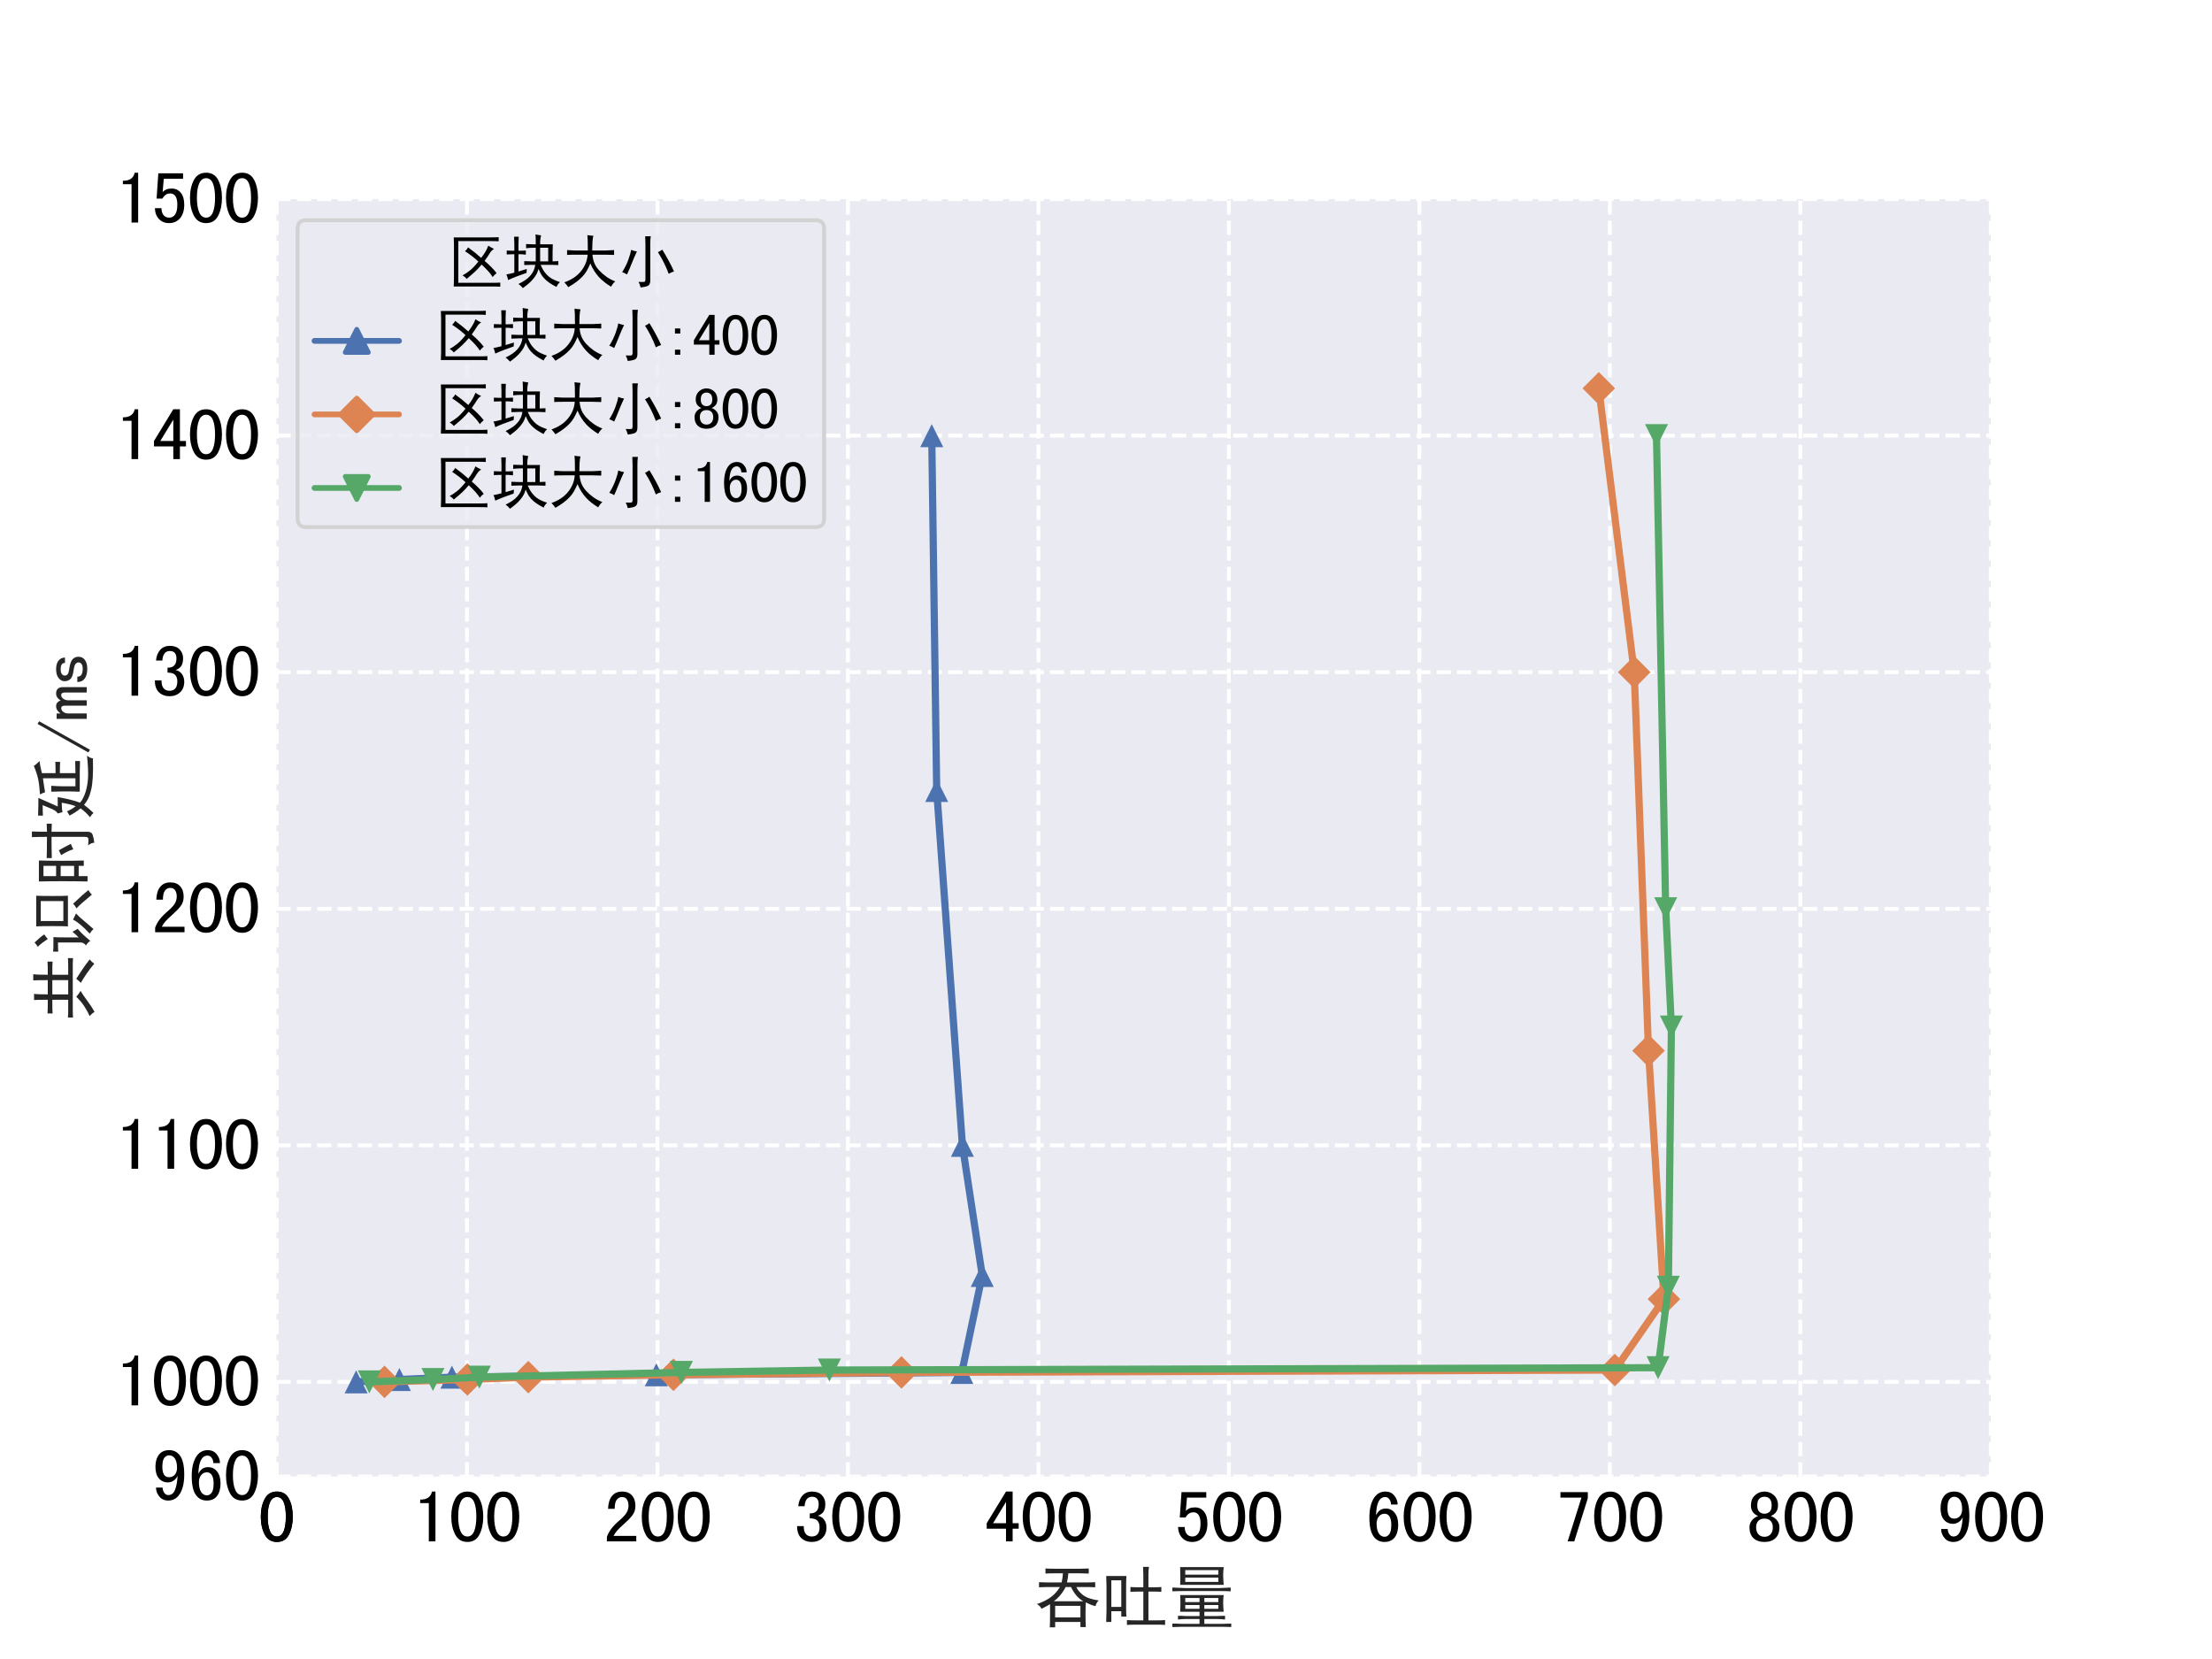 <?xml version="1.0" encoding="utf-8" standalone="no"?>
<!DOCTYPE svg PUBLIC "-//W3C//DTD SVG 1.1//EN"
  "http://www.w3.org/Graphics/SVG/1.1/DTD/svg11.dtd">
<svg xmlns:xlink="http://www.w3.org/1999/xlink" width="460.8pt" height="345.6pt" viewBox="0 0 460.8 345.6" xmlns="http://www.w3.org/2000/svg" version="1.1">
 <defs>
  <style type="text/css">*{stroke-linejoin: round; stroke-linecap: butt}</style>
 </defs>
 <g id="figure_1">
  <g id="patch_1">
   <path d="M 0 345.6 
L 460.8 345.6 
L 460.8 0 
L 0 0 
z
" style="fill: #ffffff"/>
  </g>
  <g id="axes_1">
   <g id="patch_2">
    <path d="M 57.6 307.584 
L 414.72 307.584 
L 414.72 41.472 
L 57.6 41.472 
z
" style="fill: #eaeaf2"/>
   </g>
   <g id="matplotlib.axis_1">
    <g id="xtick_1">
     <g id="line2d_1">
      <path d="M 57.6 307.584 
L 57.6 41.472 
" clip-path="url(#p0c2aff9c93)" style="fill: none; stroke-dasharray: 2.96,1.28; stroke-dashoffset: 0; stroke: #ffffff; stroke-width: 0.8"/>
     </g>
     <g id="text_1">
      <!-- 0 -->
      <g transform="translate(53.85 321.338) scale(0.15 -0.15)">
       <defs>
        <path id="SimHei-30" d="M 2975 2250 
Q 2975 1350 2650 700 
Q 2325 50 1600 50 
Q 875 50 537 700 
Q 200 1350 200 2250 
Q 200 3150 537 3787 
Q 875 4425 1600 4425 
Q 2325 4425 2650 3787 
Q 2975 3150 2975 2250 
z
M 2375 2250 
Q 2375 3050 2187 3500 
Q 2000 3950 1600 3950 
Q 1200 3950 1000 3500 
Q 800 3050 800 2250 
Q 800 1450 1000 987 
Q 1200 525 1600 525 
Q 2000 525 2187 987 
Q 2375 1450 2375 2250 
z
" transform="scale(0.016)"/>
       </defs>
       <use xlink:href="#SimHei-30"/>
      </g>
     </g>
    </g>
    <g id="xtick_2">
     <g id="line2d_2">
      <path d="M 57.6 307.584 
L 57.6 41.472 
" clip-path="url(#p0c2aff9c93)" style="fill: none; stroke-dasharray: 2.96,1.28; stroke-dashoffset: 0; stroke: #ffffff; stroke-width: 0.8"/>
     </g>
     <g id="text_2">
      <!-- 0 -->
      <g transform="translate(53.85 321.338) scale(0.15 -0.15)">
       <use xlink:href="#SimHei-30"/>
      </g>
     </g>
    </g>
    <g id="xtick_3">
     <g id="line2d_3">
      <path d="M 97.28 307.584 
L 97.28 41.472 
" clip-path="url(#p0c2aff9c93)" style="fill: none; stroke-dasharray: 2.96,1.28; stroke-dashoffset: 0; stroke: #ffffff; stroke-width: 0.8"/>
     </g>
     <g id="text_3">
      <!-- 100 -->
      <g transform="translate(86.03 321.338) scale(0.15 -0.15)">
       <defs>
        <path id="SimHei-31" d="M 1950 100 
L 1375 100 
L 1375 3425 
L 625 3425 
L 625 3725 
Q 1075 3725 1325 3900 
Q 1575 4075 1650 4425 
L 1950 4425 
L 1950 100 
z
" transform="scale(0.016)"/>
       </defs>
       <use xlink:href="#SimHei-31"/>
       <use xlink:href="#SimHei-30" x="50"/>
       <use xlink:href="#SimHei-30" x="100"/>
      </g>
     </g>
    </g>
    <g id="xtick_4">
     <g id="line2d_4">
      <path d="M 136.96 307.584 
L 136.96 41.472 
" clip-path="url(#p0c2aff9c93)" style="fill: none; stroke-dasharray: 2.96,1.28; stroke-dashoffset: 0; stroke: #ffffff; stroke-width: 0.8"/>
     </g>
     <g id="text_4">
      <!-- 200 -->
      <g transform="translate(125.71 321.338) scale(0.15 -0.15)">
       <defs>
        <path id="SimHei-32" d="M 2850 100 
L 300 100 
L 300 500 
Q 450 900 712 1237 
Q 975 1575 1475 2000 
Q 1850 2325 2012 2600 
Q 2175 2875 2175 3200 
Q 2175 3525 2037 3737 
Q 1900 3950 1600 3950 
Q 1350 3950 1162 3725 
Q 975 3500 975 2925 
L 400 2925 
Q 425 3650 737 4037 
Q 1050 4425 1625 4425 
Q 2175 4425 2475 4087 
Q 2775 3750 2775 3175 
Q 2775 2700 2500 2350 
Q 2225 2000 1825 1650 
Q 1375 1250 1200 1050 
Q 1025 850 875 575 
L 2850 575 
L 2850 100 
z
" transform="scale(0.016)"/>
       </defs>
       <use xlink:href="#SimHei-32"/>
       <use xlink:href="#SimHei-30" x="50"/>
       <use xlink:href="#SimHei-30" x="100"/>
      </g>
     </g>
    </g>
    <g id="xtick_5">
     <g id="line2d_5">
      <path d="M 176.64 307.584 
L 176.64 41.472 
" clip-path="url(#p0c2aff9c93)" style="fill: none; stroke-dasharray: 2.96,1.28; stroke-dashoffset: 0; stroke: #ffffff; stroke-width: 0.8"/>
     </g>
     <g id="text_5">
      <!-- 300 -->
      <g transform="translate(165.39 321.338) scale(0.15 -0.15)">
       <defs>
        <path id="SimHei-33" d="M 2825 1300 
Q 2825 725 2462 387 
Q 2100 50 1550 50 
Q 1000 50 637 387 
Q 275 725 275 1425 
L 850 1425 
Q 850 950 1037 737 
Q 1225 525 1550 525 
Q 1875 525 2050 725 
Q 2225 925 2225 1350 
Q 2225 1700 2037 1900 
Q 1850 2100 1375 2100 
L 1375 2525 
Q 1775 2525 1962 2725 
Q 2150 2925 2150 3325 
Q 2150 3625 2012 3800 
Q 1875 3975 1575 3975 
Q 1275 3975 1112 3762 
Q 950 3550 925 3150 
L 375 3150 
Q 425 3725 737 4075 
Q 1050 4425 1575 4425 
Q 2125 4425 2425 4112 
Q 2725 3800 2725 3350 
Q 2725 2925 2575 2687 
Q 2425 2450 2075 2325 
Q 2425 2250 2625 1975 
Q 2825 1700 2825 1300 
z
" transform="scale(0.016)"/>
       </defs>
       <use xlink:href="#SimHei-33"/>
       <use xlink:href="#SimHei-30" x="50"/>
       <use xlink:href="#SimHei-30" x="100"/>
      </g>
     </g>
    </g>
    <g id="xtick_6">
     <g id="line2d_6">
      <path d="M 216.32 307.584 
L 216.32 41.472 
" clip-path="url(#p0c2aff9c93)" style="fill: none; stroke-dasharray: 2.96,1.28; stroke-dashoffset: 0; stroke: #ffffff; stroke-width: 0.8"/>
     </g>
     <g id="text_6">
      <!-- 400 -->
      <g transform="translate(205.07 321.338) scale(0.15 -0.15)">
       <defs>
        <path id="SimHei-34" d="M 2975 1200 
L 2450 1200 
L 2450 100 
L 1875 100 
L 1875 1200 
L 200 1200 
L 200 1675 
L 1875 4425 
L 2450 4425 
L 2450 1675 
L 2975 1675 
L 2975 1200 
z
M 1875 1675 
L 1875 3525 
L 750 1675 
L 1875 1675 
z
" transform="scale(0.016)"/>
       </defs>
       <use xlink:href="#SimHei-34"/>
       <use xlink:href="#SimHei-30" x="50"/>
       <use xlink:href="#SimHei-30" x="100"/>
      </g>
     </g>
    </g>
    <g id="xtick_7">
     <g id="line2d_7">
      <path d="M 256 307.584 
L 256 41.472 
" clip-path="url(#p0c2aff9c93)" style="fill: none; stroke-dasharray: 2.96,1.28; stroke-dashoffset: 0; stroke: #ffffff; stroke-width: 0.8"/>
     </g>
     <g id="text_7">
      <!-- 500 -->
      <g transform="translate(244.75 321.338) scale(0.15 -0.15)">
       <defs>
        <path id="SimHei-35" d="M 2825 1650 
Q 2825 900 2462 475 
Q 2100 50 1500 50 
Q 975 50 637 400 
Q 300 750 275 1350 
L 850 1350 
Q 850 975 1025 750 
Q 1200 525 1525 525 
Q 1850 525 2037 800 
Q 2225 1075 2225 1650 
Q 2225 2150 2062 2387 
Q 1900 2625 1625 2625 
Q 1400 2625 1237 2525 
Q 1075 2425 925 2175 
L 425 2175 
L 575 4375 
L 2725 4375 
L 2725 3900 
L 1050 3900 
L 950 2750 
Q 1100 2900 1275 2975 
Q 1450 3050 1750 3050 
Q 2225 3050 2525 2687 
Q 2825 2325 2825 1650 
z
" transform="scale(0.016)"/>
       </defs>
       <use xlink:href="#SimHei-35"/>
       <use xlink:href="#SimHei-30" x="50"/>
       <use xlink:href="#SimHei-30" x="100"/>
      </g>
     </g>
    </g>
    <g id="xtick_8">
     <g id="line2d_8">
      <path d="M 295.68 307.584 
L 295.68 41.472 
" clip-path="url(#p0c2aff9c93)" style="fill: none; stroke-dasharray: 2.96,1.28; stroke-dashoffset: 0; stroke: #ffffff; stroke-width: 0.8"/>
     </g>
     <g id="text_8">
      <!-- 600 -->
      <g transform="translate(284.43 321.338) scale(0.15 -0.15)">
       <defs>
        <path id="SimHei-36" d="M 2850 1550 
Q 2850 850 2550 450 
Q 2250 50 1650 50 
Q 1050 50 700 550 
Q 350 1050 350 2175 
Q 350 3200 712 3812 
Q 1075 4425 1750 4425 
Q 2225 4425 2512 4075 
Q 2800 3725 2800 3300 
L 2225 3300 
Q 2225 3550 2087 3750 
Q 1950 3950 1725 3950 
Q 1350 3950 1150 3562 
Q 950 3175 925 2375 
Q 1100 2700 1300 2825 
Q 1500 2950 1775 2950 
Q 2250 2950 2550 2575 
Q 2850 2200 2850 1550 
z
M 2250 1550 
Q 2250 2000 2100 2250 
Q 1950 2500 1675 2500 
Q 1350 2500 1162 2250 
Q 975 2000 975 1650 
Q 975 1100 1162 800 
Q 1350 500 1675 500 
Q 1900 500 2075 725 
Q 2250 950 2250 1550 
z
" transform="scale(0.016)"/>
       </defs>
       <use xlink:href="#SimHei-36"/>
       <use xlink:href="#SimHei-30" x="50"/>
       <use xlink:href="#SimHei-30" x="100"/>
      </g>
     </g>
    </g>
    <g id="xtick_9">
     <g id="line2d_9">
      <path d="M 335.36 307.584 
L 335.36 41.472 
" clip-path="url(#p0c2aff9c93)" style="fill: none; stroke-dasharray: 2.96,1.28; stroke-dashoffset: 0; stroke: #ffffff; stroke-width: 0.8"/>
     </g>
     <g id="text_9">
      <!-- 700 -->
      <g transform="translate(324.11 321.338) scale(0.15 -0.15)">
       <defs>
        <path id="SimHei-37" d="M 2775 3850 
L 1600 100 
L 1025 100 
L 2225 3900 
L 400 3900 
L 400 4375 
L 2775 4375 
L 2775 3850 
z
" transform="scale(0.016)"/>
       </defs>
       <use xlink:href="#SimHei-37"/>
       <use xlink:href="#SimHei-30" x="50"/>
       <use xlink:href="#SimHei-30" x="100"/>
      </g>
     </g>
    </g>
    <g id="xtick_10">
     <g id="line2d_10">
      <path d="M 375.04 307.584 
L 375.04 41.472 
" clip-path="url(#p0c2aff9c93)" style="fill: none; stroke-dasharray: 2.96,1.28; stroke-dashoffset: 0; stroke: #ffffff; stroke-width: 0.8"/>
     </g>
     <g id="text_10">
      <!-- 800 -->
      <g transform="translate(363.79 321.338) scale(0.15 -0.15)">
       <defs>
        <path id="SimHei-38" d="M 2875 1325 
Q 2875 700 2525 375 
Q 2175 50 1575 50 
Q 975 50 625 375 
Q 275 700 275 1325 
Q 275 1650 475 1912 
Q 675 2175 1025 2300 
Q 725 2425 562 2650 
Q 400 2875 400 3225 
Q 400 3775 750 4100 
Q 1100 4425 1575 4425 
Q 2050 4425 2400 4100 
Q 2750 3775 2750 3225 
Q 2750 2875 2587 2650 
Q 2425 2425 2125 2300 
Q 2475 2175 2675 1912 
Q 2875 1650 2875 1325 
z
M 2200 3225 
Q 2200 3625 2025 3800 
Q 1850 3975 1575 3975 
Q 1300 3975 1125 3800 
Q 950 3625 950 3225 
Q 950 2825 1137 2662 
Q 1325 2500 1575 2500 
Q 1825 2500 2012 2662 
Q 2200 2825 2200 3225 
z
M 2300 1325 
Q 2300 1675 2112 1875 
Q 1925 2075 1575 2075 
Q 1225 2075 1037 1875 
Q 850 1675 850 1325 
Q 850 925 1050 712 
Q 1250 500 1575 500 
Q 1900 500 2100 712 
Q 2300 925 2300 1325 
z
" transform="scale(0.016)"/>
       </defs>
       <use xlink:href="#SimHei-38"/>
       <use xlink:href="#SimHei-30" x="50"/>
       <use xlink:href="#SimHei-30" x="100"/>
      </g>
     </g>
    </g>
    <g id="xtick_11">
     <g id="line2d_11">
      <path d="M 414.72 307.584 
L 414.72 41.472 
" clip-path="url(#p0c2aff9c93)" style="fill: none; stroke-dasharray: 2.96,1.28; stroke-dashoffset: 0; stroke: #ffffff; stroke-width: 0.8"/>
     </g>
     <g id="text_11">
      <!-- 900 -->
      <g transform="translate(403.47 321.338) scale(0.15 -0.15)">
       <defs>
        <path id="SimHei-39" d="M 2825 2300 
Q 2825 1275 2462 662 
Q 2100 50 1425 50 
Q 950 50 662 400 
Q 375 750 375 1175 
L 950 1175 
Q 950 925 1087 725 
Q 1225 525 1450 525 
Q 1825 525 2012 950 
Q 2200 1375 2250 2200 
Q 2125 1925 1900 1775 
Q 1675 1625 1400 1625 
Q 925 1625 625 1975 
Q 325 2325 325 2975 
Q 325 3625 625 4025 
Q 925 4425 1525 4425 
Q 2125 4425 2475 3925 
Q 2825 3425 2825 2300 
z
M 2200 2875 
Q 2200 3425 2012 3700 
Q 1825 3975 1500 3975 
Q 1275 3975 1100 3762 
Q 925 3550 925 2975 
Q 925 2550 1062 2312 
Q 1200 2075 1500 2075 
Q 1825 2075 2012 2300 
Q 2200 2525 2200 2875 
z
" transform="scale(0.016)"/>
       </defs>
       <use xlink:href="#SimHei-39"/>
       <use xlink:href="#SimHei-30" x="50"/>
       <use xlink:href="#SimHei-30" x="100"/>
      </g>
     </g>
    </g>
    <g id="text_12">
     <!-- 吞吐量 -->
     <g style="fill: #262626" transform="translate(215.16 337.772) scale(0.14 -0.14)">
      <defs>
       <path id="SimHei-541e" d="M 3050 3200 
Q 2650 2400 1950 1875 
L 4700 1875 
Q 4000 2250 3550 3200 
L 3050 3200 
z
M 2075 1450 
L 2075 375 
L 4425 375 
L 4425 1450 
L 2075 1450 
z
M 1175 4925 
Q 1575 4900 2025 4900 
L 4400 4900 
Q 4775 4900 5200 4925 
L 5200 4450 
Q 4775 4475 4400 4475 
L 3300 4475 
Q 3275 4075 3175 3625 
L 4925 3625 
Q 5400 3625 5800 3650 
L 5800 3175 
Q 5425 3200 4925 3200 
L 4050 3200 
Q 4175 2850 4637 2475 
Q 5100 2100 6125 1950 
Q 5925 1775 5825 1425 
Q 5500 1475 4925 1775 
Q 4900 1450 4900 662 
Q 4900 -125 4925 -525 
L 4425 -525 
L 4425 -50 
L 2075 -50 
L 2075 -550 
L 1575 -550 
Q 1600 -175 1600 562 
Q 1600 1300 1600 1600 
Q 1175 1350 800 1175 
Q 725 1400 375 1625 
Q 800 1725 1437 2100 
Q 2075 2475 2525 3200 
L 1350 3200 
Q 975 3200 575 3175 
L 575 3650 
Q 975 3625 1350 3625 
L 2675 3625 
Q 2775 4050 2800 4475 
L 2050 4475 
Q 1575 4475 1175 4450 
L 1175 4925 
z
" transform="scale(0.016)"/>
       <path id="SimHei-5410" d="M 2825 3200 
Q 3175 3175 3600 3175 
L 4025 3175 
L 4025 4325 
Q 4000 4825 4000 5075 
L 4550 5075 
Q 4500 4800 4500 4325 
L 4500 3175 
L 5000 3175 
Q 5425 3175 5700 3200 
L 5700 2750 
Q 5450 2775 5025 2775 
L 4500 2775 
L 4500 100 
L 5275 100 
Q 5700 100 6050 125 
L 6050 -325 
Q 5725 -300 5300 -300 
L 3350 -300 
Q 2875 -300 2500 -325 
L 2500 125 
Q 2875 100 3350 100 
L 4025 100 
L 4025 2775 
L 3600 2775 
Q 3175 2775 2825 2750 
L 2825 3200 
z
M 1050 3825 
L 1050 1350 
L 1975 1350 
L 1975 3825 
L 1050 3825 
z
M 575 4225 
L 2450 4225 
Q 2425 3750 2425 3250 
L 2425 1225 
Q 2425 775 2450 450 
L 1975 450 
L 1975 950 
L 1050 950 
L 1050 -50 
L 575 -50 
Q 575 425 600 900 
L 600 3250 
Q 575 3750 575 4225 
z
" transform="scale(0.016)"/>
       <path id="SimHei-91cf" d="M 3450 2175 
L 3450 1800 
L 4750 1800 
L 4750 2175 
L 3450 2175 
z
M 3450 1525 
L 3450 1175 
L 4750 1175 
L 4750 1525 
L 3450 1525 
z
M 1675 2175 
L 1675 1800 
L 3000 1800 
L 3000 2175 
L 1675 2175 
z
M 1675 1525 
L 1675 1175 
L 3000 1175 
L 3000 1525 
L 1675 1525 
z
M 1200 2450 
L 5250 2450 
Q 5200 2150 5200 1737 
Q 5200 1325 5250 900 
L 3450 900 
L 3450 500 
L 4600 500 
Q 5000 525 5375 525 
L 5375 175 
Q 5000 225 4600 225 
L 3450 225 
L 3450 -225 
L 5125 -225 
Q 5550 -200 5950 -200 
L 5950 -525 
Q 5550 -500 5125 -500 
L 1300 -500 
Q 900 -500 475 -525 
L 475 -200 
Q 925 -200 1300 -225 
L 3000 -225 
L 3000 225 
L 1750 225 
Q 1375 225 1000 175 
L 1000 525 
Q 1400 525 1750 500 
L 3000 500 
L 3000 900 
L 1200 900 
Q 1225 1300 1225 1712 
Q 1225 2125 1200 2450 
z
M 1675 4775 
L 1675 4350 
L 4750 4350 
L 4750 4775 
L 1675 4775 
z
M 1675 4075 
L 1675 3675 
L 4750 3675 
L 4750 4075 
L 1675 4075 
z
M 1200 5050 
L 5250 5050 
Q 5200 4650 5200 4300 
Q 5200 3950 5250 3400 
L 1200 3400 
Q 1225 3950 1212 4300 
Q 1200 4650 1200 5050 
z
M 475 3150 
Q 1100 3125 1750 3100 
L 4825 3100 
Q 5400 3125 5900 3150 
L 5900 2800 
Q 5400 2825 4850 2825 
L 1750 2825 
Q 1100 2825 475 2800 
L 475 3150 
z
" transform="scale(0.016)"/>
      </defs>
      <use xlink:href="#SimHei-541e"/>
      <use xlink:href="#SimHei-5410" x="100"/>
      <use xlink:href="#SimHei-91cf" x="200"/>
     </g>
    </g>
   </g>
   <g id="matplotlib.axis_2">
    <g id="ytick_1">
     <g id="line2d_12">
      <path d="M 57.6 307.584 
L 414.72 307.584 
" clip-path="url(#p0c2aff9c93)" style="fill: none; stroke-dasharray: 2.96,1.28; stroke-dashoffset: 0; stroke: #ffffff; stroke-width: 0.8"/>
     </g>
     <g id="text_13">
      <!-- 960 -->
      <g transform="translate(31.6 312.711) scale(0.15 -0.15)">
       <use xlink:href="#SimHei-39"/>
       <use xlink:href="#SimHei-36" x="50"/>
       <use xlink:href="#SimHei-30" x="100"/>
      </g>
     </g>
    </g>
    <g id="ytick_2">
     <g id="line2d_13">
      <path d="M 57.6 287.872 
L 414.72 287.872 
" clip-path="url(#p0c2aff9c93)" style="fill: none; stroke-dasharray: 2.96,1.28; stroke-dashoffset: 0; stroke: #ffffff; stroke-width: 0.8"/>
     </g>
     <g id="text_14">
      <!-- 1000 -->
      <g transform="translate(24.1 292.999) scale(0.15 -0.15)">
       <use xlink:href="#SimHei-31"/>
       <use xlink:href="#SimHei-30" x="50"/>
       <use xlink:href="#SimHei-30" x="100"/>
       <use xlink:href="#SimHei-30" x="150"/>
      </g>
     </g>
    </g>
    <g id="ytick_3">
     <g id="line2d_14">
      <path d="M 57.6 238.592 
L 414.72 238.592 
" clip-path="url(#p0c2aff9c93)" style="fill: none; stroke-dasharray: 2.96,1.28; stroke-dashoffset: 0; stroke: #ffffff; stroke-width: 0.8"/>
     </g>
     <g id="text_15">
      <!-- 1100 -->
      <g transform="translate(24.1 243.719) scale(0.15 -0.15)">
       <use xlink:href="#SimHei-31"/>
       <use xlink:href="#SimHei-31" x="50"/>
       <use xlink:href="#SimHei-30" x="100"/>
       <use xlink:href="#SimHei-30" x="150"/>
      </g>
     </g>
    </g>
    <g id="ytick_4">
     <g id="line2d_15">
      <path d="M 57.6 189.312 
L 414.72 189.312 
" clip-path="url(#p0c2aff9c93)" style="fill: none; stroke-dasharray: 2.96,1.28; stroke-dashoffset: 0; stroke: #ffffff; stroke-width: 0.8"/>
     </g>
     <g id="text_16">
      <!-- 1200 -->
      <g transform="translate(24.1 194.439) scale(0.15 -0.15)">
       <use xlink:href="#SimHei-31"/>
       <use xlink:href="#SimHei-32" x="50"/>
       <use xlink:href="#SimHei-30" x="100"/>
       <use xlink:href="#SimHei-30" x="150"/>
      </g>
     </g>
    </g>
    <g id="ytick_5">
     <g id="line2d_16">
      <path d="M 57.6 140.032 
L 414.72 140.032 
" clip-path="url(#p0c2aff9c93)" style="fill: none; stroke-dasharray: 2.96,1.28; stroke-dashoffset: 0; stroke: #ffffff; stroke-width: 0.8"/>
     </g>
     <g id="text_17">
      <!-- 1300 -->
      <g transform="translate(24.1 145.159) scale(0.15 -0.15)">
       <use xlink:href="#SimHei-31"/>
       <use xlink:href="#SimHei-33" x="50"/>
       <use xlink:href="#SimHei-30" x="100"/>
       <use xlink:href="#SimHei-30" x="150"/>
      </g>
     </g>
    </g>
    <g id="ytick_6">
     <g id="line2d_17">
      <path d="M 57.6 90.752 
L 414.72 90.752 
" clip-path="url(#p0c2aff9c93)" style="fill: none; stroke-dasharray: 2.96,1.28; stroke-dashoffset: 0; stroke: #ffffff; stroke-width: 0.8"/>
     </g>
     <g id="text_18">
      <!-- 1400 -->
      <g transform="translate(24.1 95.879) scale(0.15 -0.15)">
       <use xlink:href="#SimHei-31"/>
       <use xlink:href="#SimHei-34" x="50"/>
       <use xlink:href="#SimHei-30" x="100"/>
       <use xlink:href="#SimHei-30" x="150"/>
      </g>
     </g>
    </g>
    <g id="ytick_7">
     <g id="line2d_18">
      <path d="M 57.6 41.472 
L 414.72 41.472 
" clip-path="url(#p0c2aff9c93)" style="fill: none; stroke-dasharray: 2.96,1.28; stroke-dashoffset: 0; stroke: #ffffff; stroke-width: 0.8"/>
     </g>
     <g id="text_19">
      <!-- 1500 -->
      <g transform="translate(24.1 46.599) scale(0.15 -0.15)">
       <use xlink:href="#SimHei-31"/>
       <use xlink:href="#SimHei-35" x="50"/>
       <use xlink:href="#SimHei-30" x="100"/>
       <use xlink:href="#SimHei-30" x="150"/>
      </g>
     </g>
    </g>
    <g id="text_20">
     <!-- 共识时延/ms -->
     <g style="fill: #262626" transform="translate(18.295 213.028) rotate(-90) scale(0.14 -0.14)">
      <defs>
       <path id="SimHei-5171" d="M 2400 1075 
Q 2650 850 2950 675 
Q 2600 475 2050 62 
Q 1500 -350 1000 -625 
Q 825 -350 600 -175 
Q 1100 50 1550 350 
Q 2000 650 2400 1075 
z
M 3700 650 
Q 3900 850 4075 1075 
Q 4350 900 4900 537 
Q 5450 175 5875 -175 
Q 5650 -350 5475 -600 
Q 5075 -250 4587 87 
Q 4100 425 3700 650 
z
M 2625 3300 
L 2625 1825 
L 3950 1825 
L 3950 3300 
L 2625 3300 
z
M 850 3750 
Q 1150 3725 1750 3725 
L 2125 3725 
Q 2125 4725 2100 5000 
L 2675 5000 
Q 2625 4725 2625 3725 
L 3950 3725 
Q 3950 4750 3925 5075 
L 4500 5075 
Q 4450 4750 4450 3725 
L 4950 3725 
Q 5375 3725 5675 3750 
L 5675 3275 
Q 5375 3300 4950 3300 
L 4450 3300 
L 4450 1825 
L 5275 1825 
Q 5725 1825 6000 1850 
L 6000 1375 
Q 5750 1400 5300 1400 
L 1200 1400 
Q 750 1400 475 1375 
L 475 1850 
Q 750 1825 1200 1825 
L 2125 1825 
L 2125 3300 
L 1700 3300 
Q 1125 3300 850 3275 
L 850 3750 
z
" transform="scale(0.016)"/>
       <path id="SimHei-8bc6" d="M 2700 4800 
L 5550 4800 
Q 5525 4350 5525 3325 
Q 5525 2300 5550 1850 
L 2700 1850 
Q 2725 2275 2725 3312 
Q 2725 4350 2700 4800 
z
M 3200 4375 
L 3200 2275 
L 5050 2275 
L 5050 4375 
L 3200 4375 
z
M 3325 1375 
Q 3625 1225 3900 1100 
Q 3600 825 3250 400 
Q 2900 -25 2450 -525 
Q 2300 -350 2025 -175 
Q 3025 750 3325 1375 
z
M 4375 1050 
Q 4650 1200 4800 1375 
Q 5725 400 6075 -50 
Q 5825 -200 5650 -375 
Q 4725 750 4375 1050 
z
M 800 4650 
Q 1000 4775 1200 4950 
Q 1750 4375 1950 4050 
Q 1725 3900 1525 3725 
Q 1075 4400 800 4650 
z
M 350 3225 
Q 650 3200 1000 3200 
L 1700 3200 
Q 1675 2750 1675 2200 
L 1675 850 
Q 1925 1100 2200 1425 
Q 2300 1225 2475 950 
Q 2125 650 1862 362 
Q 1600 75 1350 -225 
Q 1175 25 925 175 
Q 1200 375 1200 650 
L 1200 2775 
Q 675 2775 350 2750 
L 350 3225 
z
" transform="scale(0.016)"/>
       <path id="SimHei-65f6" d="M 2800 3825 
Q 3550 3800 4775 3800 
Q 4775 4550 4750 5200 
L 5275 5200 
Q 5250 4550 5250 3800 
Q 5600 3800 6000 3825 
L 6000 3350 
Q 5600 3375 5250 3375 
L 5250 25 
Q 5250 -350 4962 -450 
Q 4675 -550 4225 -600 
Q 4225 -300 3975 -25 
Q 4425 -75 4600 -50 
Q 4775 -25 4775 275 
L 4775 3375 
Q 3600 3375 2800 3350 
L 2800 3825 
z
M 3075 2475 
Q 3300 2575 3525 2700 
Q 3825 2175 4125 1575 
Q 3875 1500 3625 1350 
Q 3425 1950 3075 2475 
z
M 625 4550 
L 2575 4550 
Q 2550 3650 2550 2375 
Q 2550 1100 2575 375 
L 2075 375 
L 2075 850 
L 1125 850 
L 1125 25 
L 625 25 
Q 650 1175 650 2337 
Q 650 3500 625 4550 
z
M 1125 4125 
L 1125 2950 
L 2075 2950 
L 2075 4125 
L 1125 4125 
z
M 1125 2525 
L 1125 1275 
L 2075 1275 
L 2075 2525 
L 1125 2525 
z
" transform="scale(0.016)"/>
       <path id="SimHei-5ef6" d="M 500 4625 
Q 1200 4600 1525 4600 
L 2150 4600 
Q 1575 3325 1350 2800 
L 2225 2800 
Q 2100 2125 1987 1650 
Q 1875 1175 1700 725 
Q 2075 400 2737 200 
Q 3400 0 4137 -25 
Q 4875 -50 6075 75 
Q 5850 -200 5825 -475 
Q 4775 -500 4087 -462 
Q 3400 -425 2912 -312 
Q 2425 -200 2112 -50 
Q 1800 100 1500 350 
Q 1125 -150 750 -525 
Q 600 -350 350 -200 
Q 825 175 1175 675 
Q 925 975 787 1200 
Q 650 1425 500 1700 
Q 600 1750 900 1925 
Q 1025 1650 1125 1487 
Q 1225 1325 1375 1125 
Q 1550 1575 1700 2425 
Q 1075 2425 825 2350 
L 700 2800 
Q 925 2900 1137 3387 
Q 1350 3875 1475 4200 
Q 900 4200 500 4175 
L 500 4625 
z
M 5125 5025 
Q 5200 4875 5575 4475 
Q 5275 4475 4450 4275 
L 4450 3000 
Q 5125 3000 5500 3025 
L 5500 2575 
Q 5125 2600 4450 2600 
L 4450 1150 
Q 4900 1150 5575 1175 
L 5575 725 
Q 4925 750 4550 750 
L 2725 750 
Q 2750 1350 2750 1750 
L 2750 2325 
Q 2750 2750 2725 3400 
L 3275 3400 
Q 3225 2750 3225 2125 
L 3225 1150 
L 3975 1150 
L 3975 4175 
Q 3075 4050 2675 3975 
Q 2625 4125 2475 4450 
Q 3300 4500 3862 4612 
Q 4425 4725 5125 5025 
z
" transform="scale(0.016)"/>
       <path id="SimHei-2f" d="M 3025 4525 
L 375 -200 
L 125 -50 
L 2775 4675 
L 3025 4525 
z
" transform="scale(0.016)"/>
       <path id="SimHei-6d" d="M 3075 100 
L 2575 100 
L 2575 2125 
Q 2575 2275 2525 2375 
Q 2475 2475 2325 2475 
Q 2150 2475 2000 2287 
Q 1850 2100 1850 1800 
L 1850 100 
L 1350 100 
L 1350 2125 
Q 1350 2275 1300 2375 
Q 1250 2475 1100 2475 
Q 925 2475 775 2287 
Q 625 2100 625 1800 
L 625 100 
L 125 100 
L 125 2900 
L 625 2900 
L 625 2525 
Q 750 2725 925 2837 
Q 1100 2950 1300 2950 
Q 1500 2950 1637 2837 
Q 1775 2725 1825 2525 
Q 1950 2725 2112 2837 
Q 2275 2950 2475 2950 
Q 2775 2950 2925 2787 
Q 3075 2625 3075 2325 
L 3075 100 
z
" transform="scale(0.016)"/>
       <path id="SimHei-73" d="M 2775 875 
Q 2775 475 2462 262 
Q 2150 50 1675 50 
Q 1075 50 750 287 
Q 425 525 425 975 
L 925 975 
Q 925 675 1137 575 
Q 1350 475 1650 475 
Q 1950 475 2100 587 
Q 2250 700 2250 875 
Q 2250 1000 2125 1125 
Q 2000 1250 1500 1325 
Q 925 1400 712 1612 
Q 500 1825 500 2175 
Q 500 2475 787 2712 
Q 1075 2950 1625 2950 
Q 2125 2950 2412 2725 
Q 2700 2500 2700 2125 
L 2200 2125 
Q 2200 2350 2037 2437 
Q 1875 2525 1625 2525 
Q 1300 2525 1162 2412 
Q 1025 2300 1025 2150 
Q 1025 1975 1150 1875 
Q 1275 1775 1675 1725 
Q 2325 1625 2550 1412 
Q 2775 1200 2775 875 
z
" transform="scale(0.016)"/>
      </defs>
      <use xlink:href="#SimHei-5171"/>
      <use xlink:href="#SimHei-8bc6" x="100"/>
      <use xlink:href="#SimHei-65f6" x="200"/>
      <use xlink:href="#SimHei-5ef6" x="300"/>
      <use xlink:href="#SimHei-2f" x="400"/>
      <use xlink:href="#SimHei-6d" x="450"/>
      <use xlink:href="#SimHei-73" x="500"/>
     </g>
    </g>
   </g>
   <g id="line2d_19">
    <path d="M 74.186 287.872 
L 83.194 287.379 
L 94.145 286.886 
L 136.722 286.394 
L 200.369 285.901 
L 204.614 265.696 
L 200.488 238.592 
L 195.131 164.672 
L 194.099 90.752 
" clip-path="url(#p0c2aff9c93)" style="fill: none; stroke: #4c72b0; stroke-width: 1.5; stroke-linecap: round"/>
    <defs>
     <path id="mdc62f3c4eb" d="M 0 -2.4 
L -2.4 2.4 
L 2.4 2.4 
z
" style="stroke: #000000; stroke-opacity: 0; stroke-width: 0.75; stroke-linejoin: miter"/>
    </defs>
    <g clip-path="url(#p0c2aff9c93)">
     <use xlink:href="#mdc62f3c4eb" x="74.186" y="287.872" style="fill: #4c72b0; stroke: #000000; stroke-opacity: 0; stroke-width: 0.75; stroke-linejoin: miter"/>
     <use xlink:href="#mdc62f3c4eb" x="83.194" y="287.379" style="fill: #4c72b0; stroke: #000000; stroke-opacity: 0; stroke-width: 0.75; stroke-linejoin: miter"/>
     <use xlink:href="#mdc62f3c4eb" x="94.145" y="286.886" style="fill: #4c72b0; stroke: #000000; stroke-opacity: 0; stroke-width: 0.75; stroke-linejoin: miter"/>
     <use xlink:href="#mdc62f3c4eb" x="136.722" y="286.394" style="fill: #4c72b0; stroke: #000000; stroke-opacity: 0; stroke-width: 0.75; stroke-linejoin: miter"/>
     <use xlink:href="#mdc62f3c4eb" x="200.369" y="285.901" style="fill: #4c72b0; stroke: #000000; stroke-opacity: 0; stroke-width: 0.75; stroke-linejoin: miter"/>
     <use xlink:href="#mdc62f3c4eb" x="204.614" y="265.696" style="fill: #4c72b0; stroke: #000000; stroke-opacity: 0; stroke-width: 0.75; stroke-linejoin: miter"/>
     <use xlink:href="#mdc62f3c4eb" x="200.488" y="238.592" style="fill: #4c72b0; stroke: #000000; stroke-opacity: 0; stroke-width: 0.75; stroke-linejoin: miter"/>
     <use xlink:href="#mdc62f3c4eb" x="195.131" y="164.672" style="fill: #4c72b0; stroke: #000000; stroke-opacity: 0; stroke-width: 0.75; stroke-linejoin: miter"/>
     <use xlink:href="#mdc62f3c4eb" x="194.099" y="90.752" style="fill: #4c72b0; stroke: #000000; stroke-opacity: 0; stroke-width: 0.75; stroke-linejoin: miter"/>
    </g>
   </g>
   <g id="line2d_20">
    <path d="M 80.099 287.872 
L 97.359 287.379 
L 110.057 286.886 
L 140.293 286.394 
L 187.79 285.901 
L 336.392 285.408 
L 346.629 270.624 
L 343.415 218.88 
L 340.439 140.032 
L 333.059 80.896 
" clip-path="url(#p0c2aff9c93)" style="fill: none; stroke: #dd8452; stroke-width: 1.5; stroke-linecap: round"/>
    <defs>
     <path id="mecbc1ca95a" d="M -0 3.394 
L 3.394 0 
L 0 -3.394 
L -3.394 -0 
z
" style="stroke: #000000; stroke-opacity: 0; stroke-width: 0.75; stroke-linejoin: miter"/>
    </defs>
    <g clip-path="url(#p0c2aff9c93)">
     <use xlink:href="#mecbc1ca95a" x="80.099" y="287.872" style="fill: #dd8452; stroke: #000000; stroke-opacity: 0; stroke-width: 0.75; stroke-linejoin: miter"/>
     <use xlink:href="#mecbc1ca95a" x="97.359" y="287.379" style="fill: #dd8452; stroke: #000000; stroke-opacity: 0; stroke-width: 0.75; stroke-linejoin: miter"/>
     <use xlink:href="#mecbc1ca95a" x="110.057" y="286.886" style="fill: #dd8452; stroke: #000000; stroke-opacity: 0; stroke-width: 0.75; stroke-linejoin: miter"/>
     <use xlink:href="#mecbc1ca95a" x="140.293" y="286.394" style="fill: #dd8452; stroke: #000000; stroke-opacity: 0; stroke-width: 0.75; stroke-linejoin: miter"/>
     <use xlink:href="#mecbc1ca95a" x="187.79" y="285.901" style="fill: #dd8452; stroke: #000000; stroke-opacity: 0; stroke-width: 0.75; stroke-linejoin: miter"/>
     <use xlink:href="#mecbc1ca95a" x="336.392" y="285.408" style="fill: #dd8452; stroke: #000000; stroke-opacity: 0; stroke-width: 0.75; stroke-linejoin: miter"/>
     <use xlink:href="#mecbc1ca95a" x="346.629" y="270.624" style="fill: #dd8452; stroke: #000000; stroke-opacity: 0; stroke-width: 0.75; stroke-linejoin: miter"/>
     <use xlink:href="#mecbc1ca95a" x="343.415" y="218.88" style="fill: #dd8452; stroke: #000000; stroke-opacity: 0; stroke-width: 0.75; stroke-linejoin: miter"/>
     <use xlink:href="#mecbc1ca95a" x="340.439" y="140.032" style="fill: #dd8452; stroke: #000000; stroke-opacity: 0; stroke-width: 0.75; stroke-linejoin: miter"/>
     <use xlink:href="#mecbc1ca95a" x="333.059" y="80.896" style="fill: #dd8452; stroke: #000000; stroke-opacity: 0; stroke-width: 0.75; stroke-linejoin: miter"/>
    </g>
   </g>
   <g id="line2d_21">
    <path d="M 76.932 287.872 
L 90.189 287.379 
L 99.863 286.886 
L 141.952 285.901 
L 172.779 285.408 
L 345.411 284.915 
L 347.546 268.16 
L 348.185 213.952 
L 346.994 189.312 
L 345.078 90.752 
" clip-path="url(#p0c2aff9c93)" style="fill: none; stroke: #55a868; stroke-width: 1.5; stroke-linecap: round"/>
    <defs>
     <path id="mbde7240534" d="M -0 2.4 
L 2.4 -2.4 
L -2.4 -2.4 
z
" style="stroke: #000000; stroke-opacity: 0; stroke-width: 0.75; stroke-linejoin: miter"/>
    </defs>
    <g clip-path="url(#p0c2aff9c93)">
     <use xlink:href="#mbde7240534" x="76.932" y="287.872" style="fill: #55a868; stroke: #000000; stroke-opacity: 0; stroke-width: 0.75; stroke-linejoin: miter"/>
     <use xlink:href="#mbde7240534" x="90.189" y="287.379" style="fill: #55a868; stroke: #000000; stroke-opacity: 0; stroke-width: 0.75; stroke-linejoin: miter"/>
     <use xlink:href="#mbde7240534" x="99.863" y="286.886" style="fill: #55a868; stroke: #000000; stroke-opacity: 0; stroke-width: 0.75; stroke-linejoin: miter"/>
     <use xlink:href="#mbde7240534" x="141.952" y="285.901" style="fill: #55a868; stroke: #000000; stroke-opacity: 0; stroke-width: 0.75; stroke-linejoin: miter"/>
     <use xlink:href="#mbde7240534" x="172.779" y="285.408" style="fill: #55a868; stroke: #000000; stroke-opacity: 0; stroke-width: 0.75; stroke-linejoin: miter"/>
     <use xlink:href="#mbde7240534" x="345.411" y="284.915" style="fill: #55a868; stroke: #000000; stroke-opacity: 0; stroke-width: 0.75; stroke-linejoin: miter"/>
     <use xlink:href="#mbde7240534" x="347.546" y="268.16" style="fill: #55a868; stroke: #000000; stroke-opacity: 0; stroke-width: 0.75; stroke-linejoin: miter"/>
     <use xlink:href="#mbde7240534" x="348.185" y="213.952" style="fill: #55a868; stroke: #000000; stroke-opacity: 0; stroke-width: 0.75; stroke-linejoin: miter"/>
     <use xlink:href="#mbde7240534" x="346.994" y="189.312" style="fill: #55a868; stroke: #000000; stroke-opacity: 0; stroke-width: 0.75; stroke-linejoin: miter"/>
     <use xlink:href="#mbde7240534" x="345.078" y="90.752" style="fill: #55a868; stroke: #000000; stroke-opacity: 0; stroke-width: 0.75; stroke-linejoin: miter"/>
    </g>
   </g>
   <g id="line2d_22"/>
   <g id="line2d_23"/>
   <g id="line2d_24"/>
   <g id="patch_3">
    <path d="M 57.6 307.584 
L 57.6 41.472 
" style="fill: none"/>
   </g>
   <g id="patch_4">
    <path d="M 414.72 307.584 
L 414.72 41.472 
" style="fill: none"/>
   </g>
   <g id="patch_5">
    <path d="M 57.6 307.584 
L 414.72 307.584 
" style="fill: none"/>
   </g>
   <g id="patch_6">
    <path d="M 57.6 41.472 
L 414.72 41.472 
" style="fill: none"/>
   </g>
   <g id="legend_1">
    <g id="patch_7">
     <path d="M 63.76 109.799 
L 169.92 109.799 
Q 171.68 109.799 171.68 108.04 
L 171.68 47.632 
Q 171.68 45.872 169.92 45.872 
L 63.76 45.872 
Q 62 45.872 62 47.632 
L 62 108.04 
Q 62 109.799 63.76 109.799 
z
" style="fill: #eaeaf2; opacity: 0.8; stroke: #cccccc; stroke-width: 0.8; stroke-linejoin: miter"/>
    </g>
    <g id="text_21">
     <!-- 区块大小 -->
     <g transform="translate(92.84 58.767) scale(0.12 -0.12)">
      <defs>
       <path id="SimHei-533a" d="M 2100 3350 
Q 2325 3550 2425 3775 
Q 3250 3175 3850 2625 
Q 4375 3275 4625 3950 
Q 4875 3775 5250 3600 
Q 4975 3450 4787 3137 
Q 4600 2825 4225 2300 
Q 5025 1625 5525 975 
Q 5250 750 5100 550 
Q 4750 1125 3900 1900 
Q 3550 1475 3175 1125 
Q 2800 775 2275 350 
Q 2075 600 1825 725 
Q 2275 975 2650 1275 
Q 3025 1575 3550 2225 
Q 2950 2800 2100 3350 
z
M 875 4850 
L 4775 4850 
Q 5425 4850 5750 4875 
L 5750 4425 
Q 5400 4450 4800 4450 
L 1375 4450 
L 1375 -75 
L 5150 -75 
Q 5650 -75 5925 -50 
L 5925 -500 
Q 5625 -475 5100 -475 
L 875 -475 
Q 900 100 900 375 
L 900 4100 
Q 900 4525 875 4850 
z
" transform="scale(0.016)"/>
       <path id="SimHei-5757" d="M 375 3425 
Q 750 3400 1075 3400 
L 1200 3400 
L 1200 4150 
Q 1200 4550 1175 4925 
L 1675 4925 
Q 1650 4575 1650 4150 
L 1650 3400 
L 1850 3400 
Q 2025 3400 2450 3425 
L 2450 2975 
Q 2025 3025 1850 3025 
L 1650 3025 
L 1650 1150 
Q 1850 1225 2550 1425 
Q 2525 1175 2525 1000 
Q 2075 850 1487 625 
Q 900 400 525 225 
Q 450 625 325 825 
Q 575 875 800 925 
Q 1025 975 1200 1025 
L 1200 3025 
L 1100 3025 
Q 750 3025 375 3000 
L 375 3425 
z
M 4000 3725 
L 4000 2250 
L 4875 2250 
L 4875 3725 
L 4000 3725 
z
M 2475 4125 
Q 2850 4100 3250 4100 
L 3525 4100 
Q 3525 4825 3500 5175 
Q 3675 5125 4100 5075 
Q 4050 4875 4025 4662 
Q 4000 4450 4000 4100 
L 5375 4100 
Q 5350 3725 5350 3275 
L 5350 2250 
Q 5700 2250 5975 2275 
L 5975 1850 
Q 5600 1875 5225 1875 
L 4050 1875 
Q 4275 1350 4512 1050 
Q 4750 750 4987 562 
Q 5225 375 5537 237 
Q 5850 100 6150 0 
Q 5900 -225 5775 -525 
Q 5325 -300 4987 -62 
Q 4650 175 4412 437 
Q 4175 700 4037 975 
Q 3900 1250 3825 1425 
Q 3725 1075 3600 850 
Q 3475 625 3250 350 
Q 3025 75 2762 -150 
Q 2500 -375 2125 -650 
Q 1925 -400 1650 -200 
Q 2025 -25 2362 200 
Q 2700 425 2937 700 
Q 3175 975 3300 1262 
Q 3425 1550 3475 1875 
L 3050 1875 
Q 2650 1875 2275 1850 
L 2275 2275 
Q 2650 2250 3050 2250 
L 3525 2250 
L 3525 3725 
L 3250 3725 
Q 2875 3725 2475 3675 
L 2475 4125 
z
" transform="scale(0.016)"/>
       <path id="SimHei-5927" d="M 675 3475 
Q 1050 3450 1600 3425 
L 2925 3425 
Q 2925 4225 2912 4525 
Q 2900 4825 2875 5100 
Q 3175 5050 3525 5025 
Q 3450 4775 3425 4312 
Q 3400 3850 3400 3425 
L 4800 3425 
Q 5250 3450 5775 3475 
L 5775 2950 
Q 5250 2975 4800 2975 
L 3425 2975 
Q 3475 2425 3650 2025 
Q 3825 1625 4162 1262 
Q 4500 900 4937 587 
Q 5375 275 5900 75 
Q 5625 -150 5450 -500 
Q 5075 -275 4737 -12 
Q 4400 250 4125 550 
Q 3850 850 3612 1225 
Q 3375 1600 3200 2025 
Q 3000 1550 2800 1212 
Q 2600 875 2325 587 
Q 2050 300 1687 25 
Q 1325 -250 800 -550 
Q 625 -275 375 -25 
Q 950 175 1400 475 
Q 1850 775 2175 1175 
Q 2500 1575 2687 2037 
Q 2875 2500 2900 2975 
L 1600 2975 
Q 1050 2975 675 2950 
L 675 3475 
z
" transform="scale(0.016)"/>
       <path id="SimHei-5c0f" d="M 1375 3500 
Q 1675 3375 2000 3325 
Q 1725 2750 1437 2025 
Q 1150 1300 925 825 
Q 675 1000 400 1075 
Q 850 1800 1087 2475 
Q 1325 3150 1375 3500 
z
M 4275 3250 
Q 4525 3350 4750 3525 
Q 5075 3000 5425 2362 
Q 5775 1725 6025 1150 
Q 5725 1075 5450 900 
Q 5200 1575 4900 2162 
Q 4600 2750 4275 3250 
z
M 2900 4975 
L 3500 4975 
Q 3450 4650 3450 4075 
L 3450 175 
Q 3450 -275 3200 -400 
Q 2950 -525 2400 -575 
Q 2325 -225 2175 25 
Q 2675 0 2800 25 
Q 2925 50 2925 325 
L 2925 4075 
Q 2925 4500 2900 4975 
z
" transform="scale(0.016)"/>
      </defs>
      <use xlink:href="#SimHei-533a"/>
      <use xlink:href="#SimHei-5757" x="100"/>
      <use xlink:href="#SimHei-5927" x="200"/>
      <use xlink:href="#SimHei-5c0f" x="300"/>
     </g>
    </g>
    <g id="line2d_25">
     <path d="M 65.52 71.009 
L 74.32 71.009 
L 83.12 71.009 
" style="fill: none; stroke: #4c72b0; stroke-width: 1.2; stroke-linecap: round"/>
     <defs>
      <path id="m25e7467fa8" d="M 0 -2.4 
L -2.4 2.4 
L 2.4 2.4 
z
" style="stroke: #4c72b0; stroke-linejoin: miter"/>
     </defs>
     <g>
      <use xlink:href="#m25e7467fa8" x="74.32" y="71.009" style="fill: #4c72b0; stroke: #4c72b0; stroke-linejoin: miter"/>
     </g>
    </g>
    <g id="text_22">
     <!-- 区块大小:400 -->
     <g transform="translate(90.16 74.089) scale(0.12 -0.12)">
      <defs>
       <path id="SimHei-3a" d="M 1850 2400 
L 1275 2400 
L 1275 2950 
L 1850 2950 
L 1850 2400 
z
M 1850 100 
L 1275 100 
L 1275 650 
L 1850 650 
L 1850 100 
z
" transform="scale(0.016)"/>
      </defs>
      <use xlink:href="#SimHei-533a"/>
      <use xlink:href="#SimHei-5757" x="100"/>
      <use xlink:href="#SimHei-5927" x="200"/>
      <use xlink:href="#SimHei-5c0f" x="300"/>
      <use xlink:href="#SimHei-3a" x="400"/>
      <use xlink:href="#SimHei-34" x="450"/>
      <use xlink:href="#SimHei-30" x="500"/>
      <use xlink:href="#SimHei-30" x="550"/>
     </g>
    </g>
    <g id="line2d_26">
     <path d="M 65.52 86.331 
L 74.32 86.331 
L 83.12 86.331 
" style="fill: none; stroke: #dd8452; stroke-width: 1.2; stroke-linecap: round"/>
     <defs>
      <path id="m2ae6802153" d="M -0 3.394 
L 3.394 0 
L 0 -3.394 
L -3.394 -0 
z
" style="stroke: #dd8452; stroke-linejoin: miter"/>
     </defs>
     <g>
      <use xlink:href="#m2ae6802153" x="74.32" y="86.331" style="fill: #dd8452; stroke: #dd8452; stroke-linejoin: miter"/>
     </g>
    </g>
    <g id="text_23">
     <!-- 区块大小:800 -->
     <g transform="translate(90.16 89.411) scale(0.12 -0.12)">
      <use xlink:href="#SimHei-533a"/>
      <use xlink:href="#SimHei-5757" x="100"/>
      <use xlink:href="#SimHei-5927" x="200"/>
      <use xlink:href="#SimHei-5c0f" x="300"/>
      <use xlink:href="#SimHei-3a" x="400"/>
      <use xlink:href="#SimHei-38" x="450"/>
      <use xlink:href="#SimHei-30" x="500"/>
      <use xlink:href="#SimHei-30" x="550"/>
     </g>
    </g>
    <g id="line2d_27">
     <path d="M 65.52 101.653 
L 74.32 101.653 
L 83.12 101.653 
" style="fill: none; stroke: #55a868; stroke-width: 1.2; stroke-linecap: round"/>
     <defs>
      <path id="m03427275e8" d="M -0 2.4 
L 2.4 -2.4 
L -2.4 -2.4 
z
" style="stroke: #55a868; stroke-linejoin: miter"/>
     </defs>
     <g>
      <use xlink:href="#m03427275e8" x="74.32" y="101.653" style="fill: #55a868; stroke: #55a868; stroke-linejoin: miter"/>
     </g>
    </g>
    <g id="text_24">
     <!-- 区块大小:1600 -->
     <g transform="translate(90.16 104.733) scale(0.12 -0.12)">
      <use xlink:href="#SimHei-533a"/>
      <use xlink:href="#SimHei-5757" x="100"/>
      <use xlink:href="#SimHei-5927" x="200"/>
      <use xlink:href="#SimHei-5c0f" x="300"/>
      <use xlink:href="#SimHei-3a" x="400"/>
      <use xlink:href="#SimHei-31" x="450"/>
      <use xlink:href="#SimHei-36" x="500"/>
      <use xlink:href="#SimHei-30" x="550"/>
      <use xlink:href="#SimHei-30" x="600"/>
     </g>
    </g>
   </g>
  </g>
 </g>
 <defs>
  <clipPath id="p0c2aff9c93">
   <rect x="57.6" y="41.472" width="357.12" height="266.112"/>
  </clipPath>
 </defs>
</svg>
